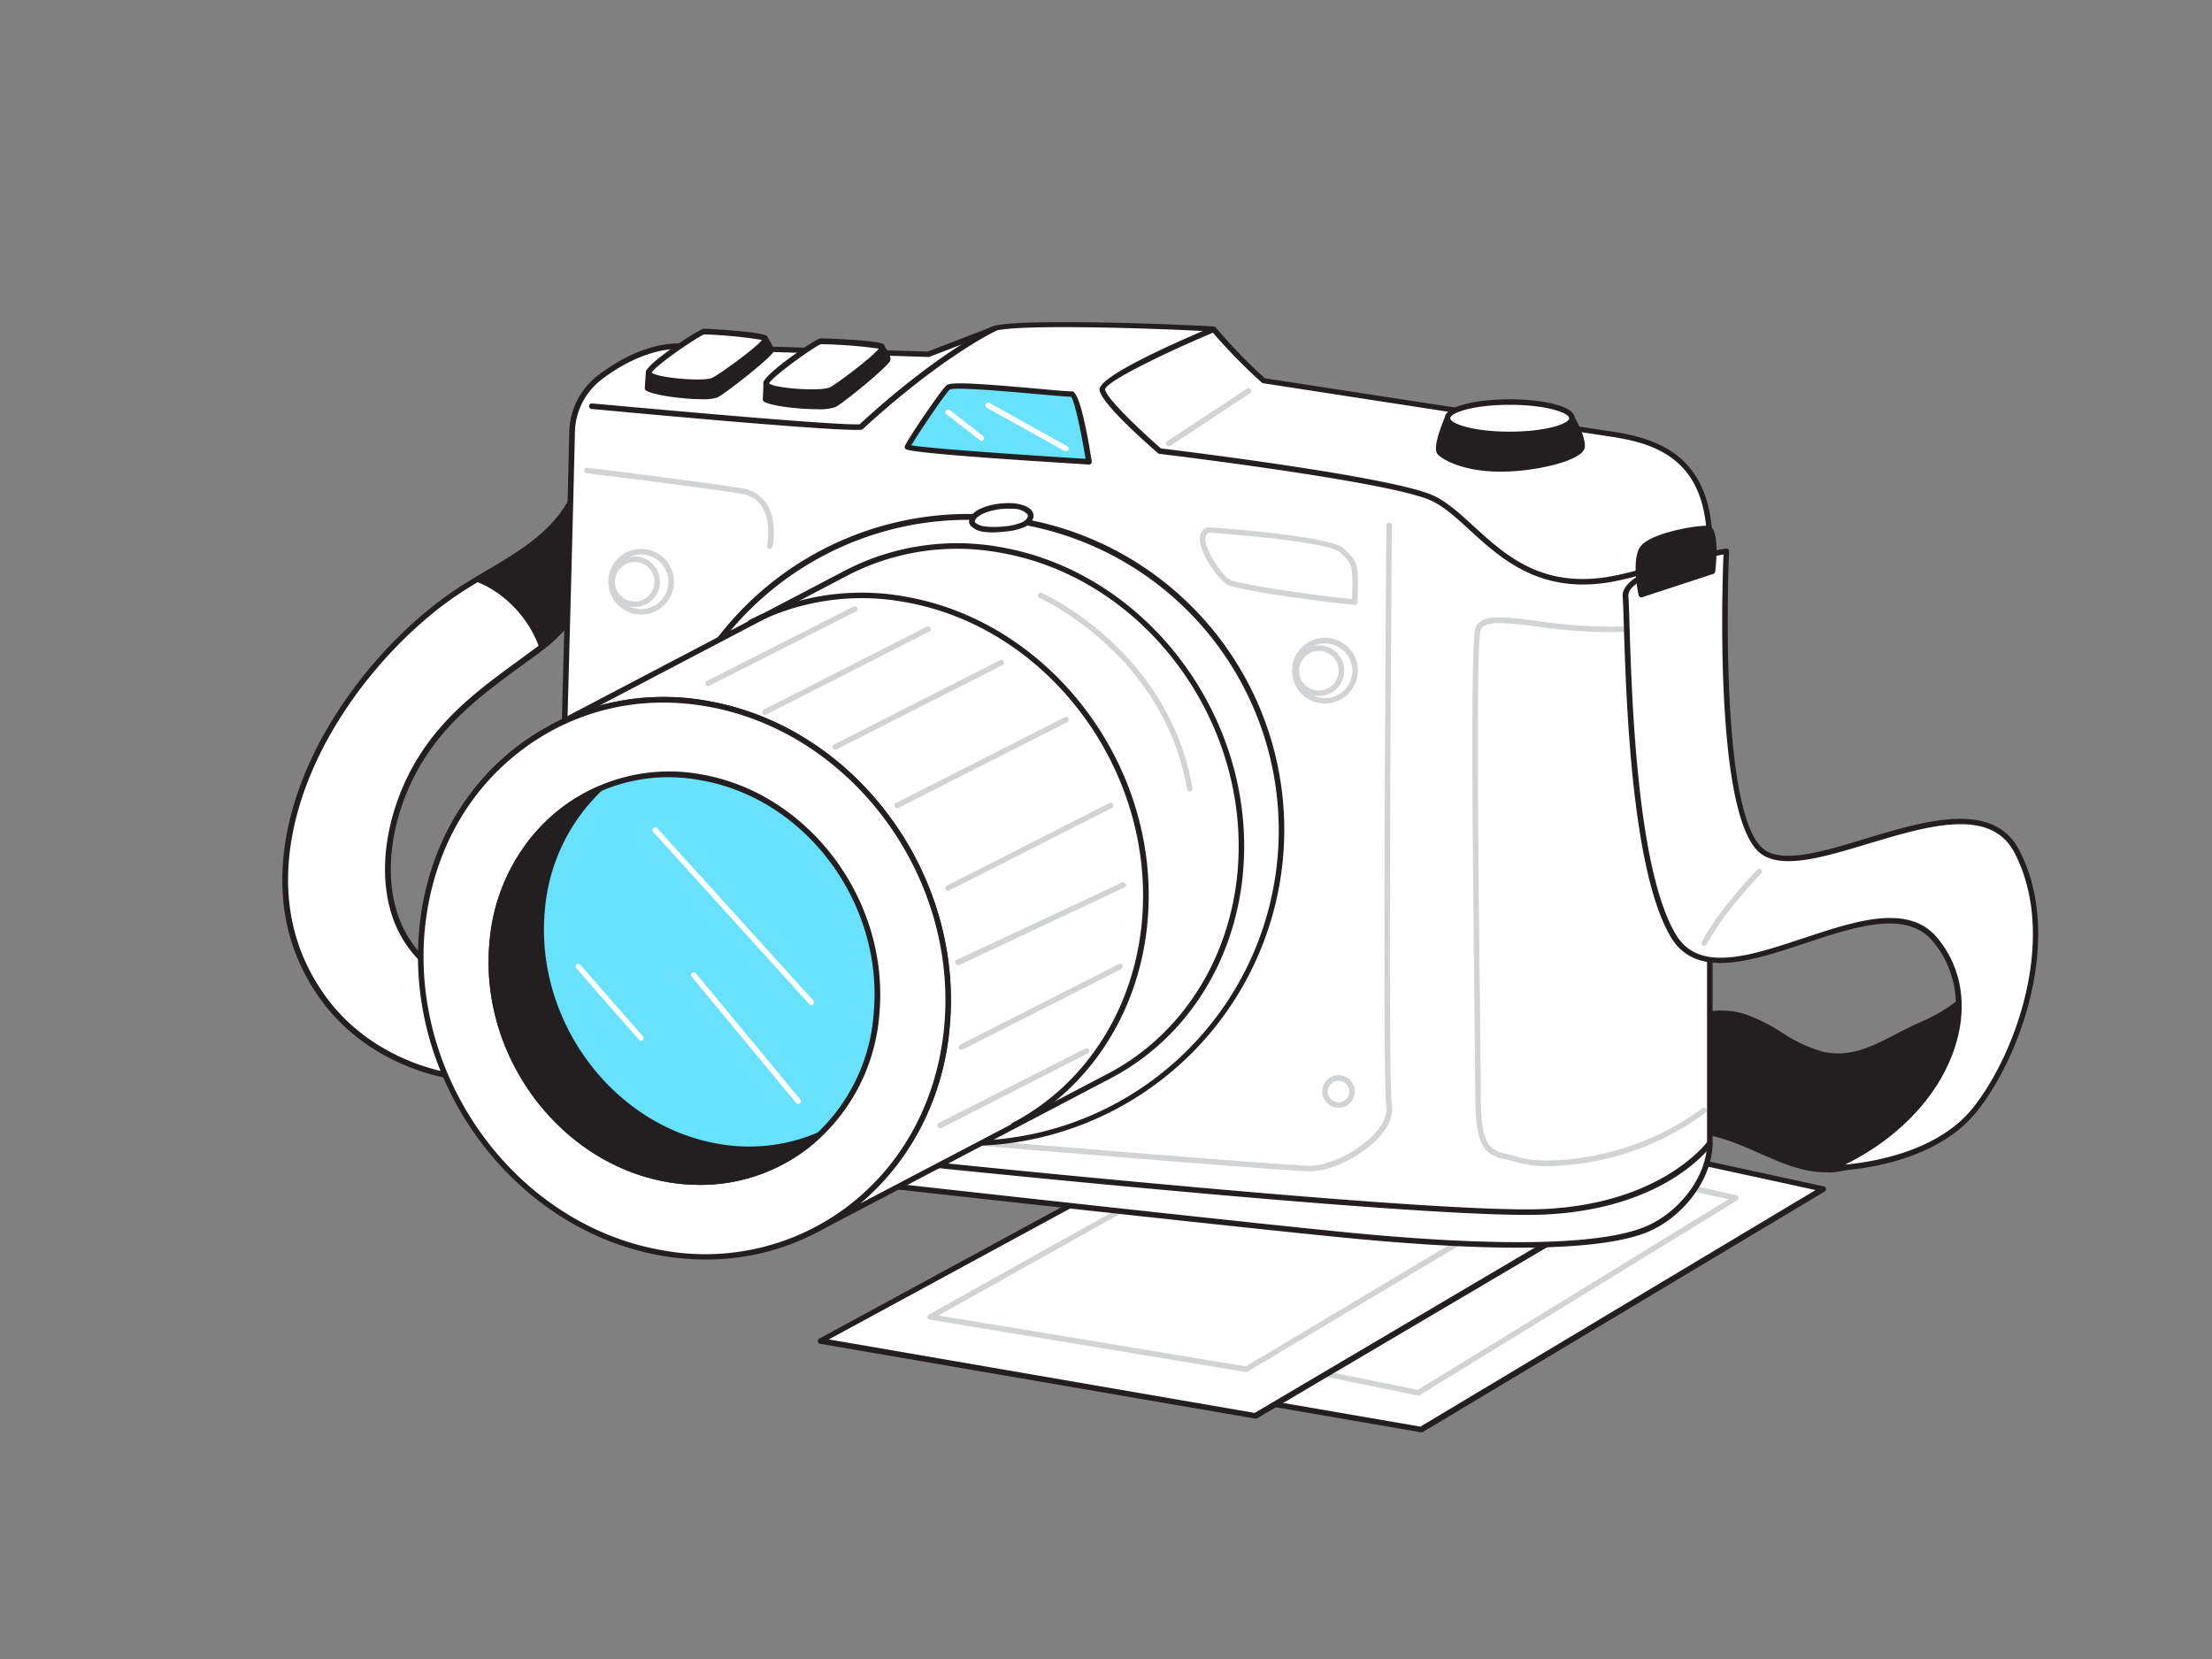 <svg xmlns="http://www.w3.org/2000/svg" viewBox="0 0 400 300"><rect x="0" y="0" width="400" height="300" fill="#808080" stroke="none"/><g id="_207_camera_flatline" data-name="#207_camera_flatline"><polygon points="259.95 199.83 178.37 244.94 257 258.5 329.7 214.98 259.95 199.83" fill="#fff"/><path d="M257,259h-.09l-78.63-13.57a.51.51,0,0,1-.41-.41.5.5,0,0,1,.26-.52l81.58-45.11a.48.48,0,0,1,.35,0l69.74,15.15a.49.49,0,0,1,.39.41.5.5,0,0,1-.23.51l-72.71,43.52A.45.45,0,0,1,257,259Zm-77.15-14.31,77,13.29,71.46-42.78L260,200.36Z" fill="#231f20"/><path d="M256.48,252.35h-.1l-26.62-5.42a.5.5,0,0,1-.39-.59.48.48,0,0,1,.59-.39l26.43,5.38,56.18-34.47-27.47-6.06a.5.5,0,0,1,.22-1L314,216.14a.51.51,0,0,1,.15.92l-57.41,35.22A.48.48,0,0,1,256.48,252.35Z" fill="#d1d3d4"/><polygon points="225.2 200.78 148.37 242.46 227 256.02 294.95 215.93 225.2 200.78" fill="#fff"/><path d="M227,256.52h-.08L148.29,243a.51.51,0,0,1-.41-.41.5.5,0,0,1,.26-.52L225,200.34a.53.53,0,0,1,.35,0l69.74,15.15a.49.49,0,0,1,.39.41.51.51,0,0,1-.24.51l-67.94,40.08A.48.48,0,0,1,227,256.52Zm-77.12-14.31,77,13.29,66.68-39.35-68.31-14.84Z" fill="#231f20"/><path d="M225.39,248.11h-.08l-57.17-9.47a.49.49,0,0,1-.41-.4.5.5,0,0,1,.25-.53l62-34.67a.53.53,0,0,1,.39,0l46.58,13.43a.5.5,0,0,1,.11.91L225.65,248A.59.59,0,0,1,225.39,248.11Zm-55.68-10.23,55.58,9.2,50.23-30L230.25,204Z" fill="#d1d3d4"/><path d="M114.22,84.89a41.31,41.31,0,0,1-2.63,11.31c-3.13,7.73-6.92,15.59-13.6,20.75-.14.12-.29.24-.43.34-7.57,5.63-15,10.4-20.46,18.33a40.67,40.67,0,0,0-3.44,6.11c-5.79,12.69-5.6,29.21,8.66,35.82,2.2,1,17.74.87,17.74-3.58.12,6.4.22,12.8.34,19.21-14.47,5.28-32.23.15-41.44-12-18.66-24.56,1.3-58.83,23.13-73.79,1.38-1,2.82-1.83,4.27-2.71,6.13-3.68,12.58-7,16.3-13,3.19-5.1,3.85-11.34,4.36-17.33,0,.8,5.31,3.41,6,4.14C115.53,81.17,114.7,81.18,114.22,84.89Z" fill="#fff"/><path d="M88.46,195.73c-11.47,0-23-5.2-29.9-14.22-6.39-8.41-8.72-18.34-6.92-29.5,3.06-18.9,17.35-36.22,30.17-45,1.44-1,2.92-1.89,4.29-2.71l2-1.16C93.42,100,99,96.67,102.24,91.42c3-4.83,3.73-10.61,4.28-17.1a.54.54,0,0,1,.52-.46.5.5,0,0,1,.48.5A23.64,23.64,0,0,0,111,76.58a14.91,14.91,0,0,1,2.43,1.58c2.06,2.19,2,2.82,1.65,4.88-.09.51-.21,1.13-.31,1.91h0a41.47,41.47,0,0,1-2.67,11.44c-3.15,7.8-7,15.74-13.75,21-.14.12-.3.25-.45.36-1,.78-2.1,1.54-3.14,2.3-6.45,4.71-12.53,9.15-17.2,15.9a40.45,40.45,0,0,0-3.4,6c-5.67,12.43-5.45,28.73,8.42,35.16,1.57.72,12.14.87,15.9-1.54A2,2,0,0,0,99.56,174a.5.5,0,0,1,.5-.5h0a.49.49,0,0,1,.5.49l.34,19.21a.52.52,0,0,1-.33.48A35.45,35.45,0,0,1,88.46,195.73Zm19-120.19c-.56,6.17-1.37,11.68-4.34,16.41-3.39,5.46-9,8.8-14.52,12l-1.94,1.15c-1.36.82-2.82,1.71-4.25,2.69-12.64,8.66-26.73,25.73-29.74,44.34-1.76,10.88.51,20.55,6.73,28.74,9,11.83,26.35,16.92,40.53,11.92l-.29-16.9a4.49,4.49,0,0,1-.63.47C95,179,84.14,178.94,82.11,178c-14.49-6.72-14.77-23.62-8.91-36.49a40.63,40.63,0,0,1,3.49-6.18c4.76-6.9,10.91-11.39,17.43-16.14l3.14-2.31.41-.32c6.58-5.08,10.35-12.88,13.46-20.56a40.4,40.4,0,0,0,2.59-11.18h0c.11-.81.23-1.45.33-2,.35-1.82.4-2.1-1.4-4a19.4,19.4,0,0,0-2.2-1.4A33.89,33.89,0,0,1,107.42,75.54Z" fill="#231f20"/><path d="M114.22,84.89a41.31,41.31,0,0,1-2.63,11.31c-3.13,7.73-6.92,15.59-13.6,20.75a21.19,21.19,0,0,0-7.31-9.83,19.52,19.52,0,0,0-4.32-2.41c6.13-3.68,12.58-7,16.3-13,3.19-5.1,3.85-11.34,4.36-17.33,0,.8,5.31,3.41,6,4.14C115.53,81.17,114.7,81.18,114.22,84.89Z" fill="#231f20"/><path d="M98,117.45l-.14,0a.49.49,0,0,1-.32-.31,20.7,20.7,0,0,0-7.15-9.6,18.32,18.32,0,0,0-4.2-2.34.49.49,0,0,1-.31-.43.47.47,0,0,1,.24-.46l1.94-1.16C93.42,100,99,96.67,102.24,91.43c3-4.84,3.73-10.61,4.28-17.11a.49.49,0,0,1,.52-.46.5.5,0,0,1,.47.5A24.49,24.49,0,0,0,111,76.58a14.91,14.91,0,0,1,2.43,1.58c2.06,2.19,2,2.82,1.65,4.88-.1.51-.21,1.13-.32,1.91a41.11,41.11,0,0,1-2.66,11.44c-3.15,7.8-7,15.74-13.75,21A.51.51,0,0,1,98,117.45ZM87.46,104.64A19.83,19.83,0,0,1,91,106.71a21.84,21.84,0,0,1,7.25,9.42c6.23-5.07,9.89-12.65,12.91-20.12a40.77,40.77,0,0,0,2.6-11.18h0c.1-.81.22-1.45.32-2,.35-1.82.4-2.1-1.4-4a19.4,19.4,0,0,0-2.2-1.4,35.5,35.5,0,0,1-3-1.91c-.55,6.17-1.36,11.68-4.33,16.42-3.39,5.45-9,8.8-14.52,12Z" fill="#231f20"/><path d="M331,211.48c-4.77.27-9.21-1.86-13.71-3.86-4.86-2.16-10.18-4.11-15.22-2.61-3.23,1-6.69,4-10.16,3.39-3.23-.55-7.33-3-9.89-5.23l1.17-6.51c.36-2.07.94-4.2,1.12-6.29.1-1.21-.35-2.48-.19-3.64.35-2.56,1.63-1.92,3.23-1.18A17.94,17.94,0,0,0,292,187a18.41,18.41,0,0,0,9.13-.73c2.12-.73,4.12-1.85,6.27-2.46a14,14,0,0,1,7.75,0c5.08,1.47,9.26,5.73,14.4,6.89,6.91,1.55,12.1-2.91,18.15-5.48a28.39,28.39,0,0,0,9.92-7c-.36.4-.32,2.73-.4,3.29a58.42,58.42,0,0,1-1.88,8.1c-2.23,7.16-6,14-12,18-3.22,2.15-6.51,2.79-10.13,3.56A14.43,14.43,0,0,1,331,211.48Z" fill="#231f20"/><path d="M330.22,212c-4.3,0-8.38-1.82-12.33-3.58l-.77-.34c-4.57-2-9.87-4.08-14.87-2.59a21,21,0,0,0-3.37,1.49c-2.26,1.14-4.59,2.33-7,1.91-3.47-.59-7.69-3.19-10.13-5.35a.5.5,0,0,1-.17-.46l1.17-6.51c.12-.69.26-1.39.41-2.09a35.6,35.6,0,0,0,.7-4.15,7.91,7.91,0,0,0-.1-1.66,7.52,7.52,0,0,1-.08-2c.15-1.11.48-1.77,1.05-2.08.8-.44,1.77,0,2.8.48a18.16,18.16,0,0,0,13.44.7c.9-.31,1.8-.7,2.68-1.08a27.63,27.63,0,0,1,3.62-1.39,14.52,14.52,0,0,1,8,0,30.43,30.43,0,0,1,6.94,3.41,26.44,26.44,0,0,0,7.43,3.47c5,1.12,9-1,13.34-3.25,1.46-.76,3-1.54,4.51-2.2a28,28,0,0,0,9.74-6.84.48.48,0,0,1,.7,0,.49.49,0,0,1,0,.7,9.65,9.65,0,0,0-.22,2.1c0,.41,0,.76-.06.94a58,58,0,0,1-1.9,8.16c-1.81,5.85-5.41,13.77-12.22,18.3-3.18,2.12-6.44,2.81-9.9,3.55l-.41.08a13.66,13.66,0,0,1-2.21.3h0Zm.82-.52h0ZM305.89,204c4.05,0,8.06,1.6,11.64,3.19l.76.34c4.29,1.91,8.35,3.73,12.72,3.47h0a13,13,0,0,0,2.07-.27l.41-.09c3.5-.74,6.52-1.38,9.55-3.39,6.57-4.38,10-12.08,11.82-17.77a56.12,56.12,0,0,0,1.86-8c0-.15,0-.46.06-.82s0-.59,0-.84a29.42,29.42,0,0,1-8.92,5.87c-1.52.65-3,1.42-4.43,2.17-4.27,2.24-8.69,4.54-14,3.34a26.74,26.74,0,0,1-7.72-3.59,29.24,29.24,0,0,0-6.71-3.3,13.46,13.46,0,0,0-7.47,0,28.15,28.15,0,0,0-3.51,1.34c-.89.39-1.81.79-2.74,1.11a18.83,18.83,0,0,1-9.37.75,18.29,18.29,0,0,1-4.74-1.45c-.84-.38-1.62-.75-2-.55-.17.1-.41.41-.54,1.35a7,7,0,0,0,.09,1.74,9,9,0,0,1,.1,1.87,34.44,34.44,0,0,1-.72,4.28c-.14.69-.28,1.37-.4,2.05L282.6,203c2.37,2,6.25,4.39,9.44,4.93,2.09.36,4.28-.75,6.39-1.82a21.68,21.68,0,0,1,3.53-1.55A13.68,13.68,0,0,1,305.89,204Z" fill="#231f20"/><path d="M103.43,78.28c-.56,26.36-3.45,129.35-3.45,129.35s113.84,12.82,143.71,15.73c27.21,2.65,45.76,2.31,53.89-1,6.73-2.73,11.61-9.73,11.61-15.66v-108c0-16.22-9.94-19-17.74-20.2s-62.95-9.67-62.95-9.67a95.17,95.17,0,0,1-9-9.32c-4.69-.39-35.94-1.61-39.84,0s-11.82,4.56-11.82,4.56l-44-1.41s-6.48-1.1-15.29,5.57A12.93,12.93,0,0,0,103.43,78.28Z" fill="#fff"/><path d="M274.6,225.62c-8.54,0-18.92-.59-31-1.76C214.11,221,101.06,208.25,99.92,208.12a.49.49,0,0,1-.44-.51c0-1,2.9-103.29,3.45-129.35a13.35,13.35,0,0,1,5.25-10.42c8.88-6.72,15.4-5.71,15.68-5.66l43.86,1.4c.91-.34,8.09-3.08,11.72-4.53,4.09-1.63,35.94-.32,40.07,0a.52.52,0,0,1,.35.18,93.52,93.52,0,0,0,8.87,9.17c3.17.49,55.28,8.52,62.79,9.64,9,1.35,18.17,4.86,18.17,20.7v108c0,6.33-5.24,13.41-11.92,16.12C293.2,224.69,285.36,225.62,274.6,225.62ZM100.49,207.18c7.92.89,114.68,12.9,143.24,15.69,27.06,2.63,45.62,2.3,53.66-1,6.33-2.56,11.3-9.24,11.3-15.19v-108c0-15-8.32-18.36-17.32-19.71-7.71-1.15-62.39-9.58-62.94-9.67a.48.48,0,0,1-.26-.12,99,99,0,0,1-9-9.21c-5.69-.44-35.71-1.54-39.4-.07C176,61.53,168.06,64.52,168,64.55a.58.58,0,0,1-.19,0l-44-1.41c-.13,0-6.47-1-15,5.47a12.35,12.35,0,0,0-4.85,9.65C103.4,103.45,100.7,199.66,100.49,207.18Zm2.94-128.9h0Z" fill="#231f20"/><path d="M237,211.81h-.09c-5.56-.06-76-6-79-6.24a.49.49,0,0,1-.45-.54.5.5,0,0,1,.54-.45c.73.06,73.37,6.17,78.9,6.23,3.47,0,9-2.75,11.86-6,1-1.17,2.2-3,1.93-4.83-.77-5.44,0-101,0-105a.52.52,0,0,1,.5-.5.5.5,0,0,1,.5.51c0,1-.77,99.53,0,104.9.26,1.77-.49,3.72-2.17,5.63C246.47,208.93,240.76,211.81,237,211.81Z" fill="#d1d3d4"/><path d="M276,219.69c-25.33,0-109.11-8.75-110-8.84a.5.5,0,0,1-.45-.55.49.49,0,0,1,.55-.45c.93.1,92.92,9.7,113.1,8.78,21.41-1,29.49-12.09,29.57-12.2a.49.49,0,0,1,.69-.12.5.5,0,0,1,.13.69c-.34.48-8.4,11.62-30.34,12.63C278.32,219.67,277.23,219.69,276,219.69Z" fill="#231f20"/><circle cx="175.1" cy="150.09" r="56.63" fill="#fff"/><path d="M175.1,207.22a57.14,57.14,0,1,1,57.14-57.14A57.2,57.2,0,0,1,175.1,207.22ZM175.1,94a56.14,56.14,0,1,0,56.14,56.13A56.19,56.19,0,0,0,175.1,94Z" fill="#231f20"/><path d="M153,103.64a43.53,43.53,0,0,1,28.17-4.14c26.23,4.72,45.52,30.76,43.11,58.16-1.48,16.75-10.73,30.13-23.69,36.92l-53,27.8c13-6.8,22.21-20.18,23.69-36.92,2.41-27.4-16.88-53.44-43.11-58.17A43.66,43.66,0,0,0,100,131.43Z" fill="#fff"/><path d="M147.57,222.88a.5.5,0,0,1-.24-.95c13.27-7,22-20.6,23.43-36.52,2.39-27.1-16.76-52.95-42.7-57.62a43,43,0,0,0-27.85,4.09h0a.5.5,0,0,1-.46-.89l53-27.79A44,44,0,0,1,181.27,99c26.43,4.77,45.95,31.1,43.51,58.7C223.35,174,214.39,187.91,200.83,195l-53,27.8A.46.46,0,0,1,147.57,222.88Zm-27.63-96.83a46.92,46.92,0,0,1,8.3.75c26.43,4.76,45.95,31.09,43.51,58.7a47.14,47.14,0,0,1-16.25,32.16l44.86-23.52c13.27-6.95,22-20.61,23.43-36.52,2.39-27.11-16.76-53-42.7-57.63a43,43,0,0,0-27.85,4.09L108.4,127.59A43.69,43.69,0,0,1,119.94,126.05ZM153,103.64h0Z" fill="#231f20"/><path d="M183.31,204a.51.51,0,0,1-.45-.27.5.5,0,0,1,.22-.67c13.26-6.95,22-20.61,23.42-36.52,2.39-27.11-16.76-53-42.7-57.63A43.08,43.08,0,0,0,136,113a.5.5,0,1,1-.46-.88A44,44,0,0,1,164,107.94c26.43,4.76,46,31.09,43.51,58.7-1.43,16.25-10.39,30.2-24,37.31A.46.46,0,0,1,183.31,204Z" fill="#231f20"/><path d="M128.15,127.29c-26.22-4.72-49.44,13.67-51.86,41.07s16.88,53.44,43.1,58.16,49.45-13.67,51.87-41.06S154.38,132,128.15,127.29Z" fill="#fff"/><path d="M127.6,227.76a47,47,0,0,1-8.3-.75c-26.43-4.76-45.95-31.09-43.51-58.7,1.21-13.69,7.53-25.55,17.79-33.39a43.69,43.69,0,0,1,34.66-8.12c26.43,4.76,45.95,31.09,43.51,58.7-1.2,13.69-7.52,25.55-17.78,33.39A43.12,43.12,0,0,1,127.6,227.76ZM120,127.05a42.09,42.09,0,0,0-25.76,8.67C84.15,143.38,78,155,76.79,168.4c-2.39,27.1,16.76,53,42.69,57.63a42.63,42.63,0,0,0,33.88-7.94c10-7.66,16.21-19.27,17.4-32.68,2.39-27.1-16.76-52.95-42.7-57.62h0A45.82,45.82,0,0,0,120,127.05Z" fill="#231f20"/><path d="M127,140.59c-19.2-3.46-36.2,10-38,30.06s12.36,39.12,31.55,42.58,36.2-10,38-30.06S146.18,144,127,140.59Z" fill="#68e1fd"/><path d="M126.57,214.27a35.09,35.09,0,0,1-6.09-.55c-19.42-3.5-33.76-22.84-32-43.12a34.11,34.11,0,0,1,13.08-24.53,32.11,32.11,0,0,1,25.47-6h0c19.42,3.5,33.76,22.84,32,43.12A34.14,34.14,0,0,1,146,207.75,31.76,31.76,0,0,1,126.57,214.27ZM121,140.54a30.72,30.72,0,0,0-18.78,6.32,33.13,33.13,0,0,0-12.68,23.83c-1.75,19.78,12.22,38.64,31.14,42.05a31.13,31.13,0,0,0,24.7-5.78A33.12,33.12,0,0,0,158,183.12c1.75-19.78-12.23-38.64-31.15-42A33.26,33.26,0,0,0,121,140.54Z" fill="#231f20"/><path d="M120.56,213.23a31.56,31.56,0,0,0,27.52-7.93,32,32,0,0,1-18.52,2C110.37,203.86,96.25,184.8,98,164.74a34.06,34.06,0,0,1,10.46-22.13c-10.58,4.57-18.3,14.88-19.46,28C87.24,190.7,101.37,209.77,120.56,213.23Z" fill="#231f20"/><path d="M126.53,214.26a34.73,34.73,0,0,1-6.06-.54h0c-19.41-3.51-33.75-22.85-31.95-43.12,1.13-13,8.52-23.6,19.75-28.44a.5.5,0,0,1,.54.82,33.72,33.72,0,0,0-10.3,21.81c-1.74,19.77,12.23,38.63,31.14,42a31.56,31.56,0,0,0,18.23-2,.49.49,0,0,1,.61.18.5.5,0,0,1-.07.64A31.79,31.79,0,0,1,126.53,214.26Zm-5.88-1.52a31.19,31.19,0,0,0,24.94-6,32.8,32.8,0,0,1-16.11,1c-19.41-3.5-33.75-22.84-32-43.11a35.06,35.06,0,0,1,8.6-20.39c-9.45,5.13-15.6,14.8-16.61,26.38-1.75,19.77,12.22,38.63,31.14,42.05Z" fill="#231f20"/><path d="M162.24,146.16a.5.5,0,0,1-.23-.95l30.55-15.52a.49.49,0,0,1,.67.22.49.49,0,0,1-.22.67L162.46,146.1A.46.46,0,0,1,162.24,146.16Z" fill="#d1d3d4"/><path d="M151.06,135.56a.51.51,0,0,1-.45-.27.5.5,0,0,1,.22-.67l30-15.24a.49.49,0,0,1,.67.22.49.49,0,0,1-.22.67l-30,15.24A.48.48,0,0,1,151.06,135.56Z" fill="#d1d3d4"/><path d="M138.35,129.27a.49.49,0,0,1-.44-.27.51.51,0,0,1,.21-.68l29.46-15a.49.49,0,0,1,.67.22.49.49,0,0,1-.22.67l-29.45,15A.49.49,0,0,1,138.35,129.27Z" fill="#d1d3d4"/><path d="M128.06,124.08a.47.47,0,0,1-.44-.27.5.5,0,0,1,.21-.67l26.5-13.46a.49.49,0,0,1,.67.22.5.5,0,0,1-.21.67L128.29,124A.48.48,0,0,1,128.06,124.08Z" fill="#d1d3d4"/><path d="M171.46,161.09a.49.49,0,0,1-.44-.27.49.49,0,0,1,.21-.67l29.4-14.94a.49.49,0,0,1,.67.22.5.5,0,0,1-.21.67L171.69,161A.64.64,0,0,1,171.46,161.09Z" fill="#d1d3d4"/><path d="M173.24,174.51a.5.5,0,0,1-.22-.95l29.93-14a.5.5,0,0,1,.42.9l-29.92,14.05A.52.52,0,0,1,173.24,174.51Z" fill="#d1d3d4"/><path d="M173.87,189.85a.5.5,0,0,1-.22-.95l28.65-14.56a.5.5,0,0,1,.67.22.49.49,0,0,1-.22.67L174.1,189.79A.46.46,0,0,1,173.87,189.85Z" fill="#d1d3d4"/><path d="M170,204a.49.49,0,0,1-.44-.27.49.49,0,0,1,.21-.67l26.5-13.47a.5.5,0,0,1,.67.22.49.49,0,0,1-.21.67L170.19,204A.64.64,0,0,1,170,204Z" fill="#d1d3d4"/><path d="M146.71,181.75a.54.54,0,0,1-.37-.16L118.1,150.42a.5.5,0,0,1,.74-.67l28.24,31.17a.49.49,0,0,1,0,.7A.5.5,0,0,1,146.71,181.75Z" fill="#fff"/><path d="M144.33,199.62a.49.49,0,0,1-.38-.18l-18.88-22.82a.5.5,0,0,1,.07-.7.5.5,0,0,1,.7.07l18.87,22.82a.49.49,0,0,1-.06.7A.48.48,0,0,1,144.33,199.62Z" fill="#fff"/><path d="M115.92,188.21a.48.48,0,0,1-.38-.17l-11.31-12.92a.51.51,0,0,1,0-.71.51.51,0,0,1,.71.05l11.31,12.93a.5.5,0,0,1,0,.7A.52.52,0,0,1,115.92,188.21Z" fill="#fff"/><path d="M215.14,143.11a.49.49,0,0,1-.49-.41c-4.2-24.44-26.43-34.45-26.65-34.55a.5.5,0,0,1,.4-.92c.23.1,22.94,10.32,27.23,35.3a.5.5,0,0,1-.41.58Z" fill="#d1d3d4"/><path d="M286.28,105.7c-9.75,0-15.65-5.4-20.54-9.88-2.46-2.25-4.78-4.37-7.19-5.4-8-3.44-48.48-8.3-48.89-8.35a.57.57,0,0,1-.26-.12c-1.72-1.49-10.3-9-10.56-11.45s14.2-8.78,20.43-11.39a.5.5,0,0,1,.66.27.49.49,0,0,1-.27.65c-9.41,3.94-19.66,9-19.83,10.38.17,1.53,6.24,7.32,10.11,10.68,3.14.38,41,5,49,8.41,2.57,1.1,4.95,3.28,7.47,5.59,5.94,5.43,12.68,11.6,25.61,9,13.5-2.69,16.23-8.65,16.26-8.71a.5.5,0,0,1,.65-.26.51.51,0,0,1,.27.65c-.12.26-2.89,6.49-17,9.3A29.83,29.83,0,0,1,286.28,105.7Z" fill="#231f20"/><path d="M284.27,75.63s2.09,3.59,1.79,5.25-7.28,3.8-14.24,3.91c-6.73.1-10.73-2.05-11.51-3s1.45-6.13,1.45-6.13Z" fill="#231f20"/><path d="M271.35,85.29c-6.68,0-10.57-2.15-11.43-3.22s.67-5,1.38-6.64a.51.51,0,0,1,.46-.3h22.51a.48.48,0,0,1,.43.25c.22.38,2.17,3.8,1.86,5.59-.41,2.27-8.39,4.22-14.73,4.32Zm-9.26-9.17c-1,2.48-1.69,4.93-1.39,5.33.63.79,4.44,3,11.11,2.84,7.48-.11,13.57-2.39,13.76-3.49s-1-3.56-1.59-4.68Z" fill="#231f20"/><ellipse cx="273.01" cy="75.63" rx="11.26" ry="2.93" fill="#fff"/><path d="M273,79.06c-5.84,0-11.75-1.18-11.75-3.43S267.17,72.2,273,72.2s11.76,1.18,11.76,3.43S278.85,79.06,273,79.06Zm0-5.86c-6.56,0-10.75,1.44-10.75,2.43s4.19,2.43,10.75,2.43,10.76-1.44,10.76-2.43S279.58,73.2,273,73.2Z" fill="#231f20"/><path d="M280,210.88a19.26,19.26,0,0,1-5.47-.64c-.68-.21-1.32-.36-1.94-.5-3.93-.92-5.82-1.8-5.82-11.8,0-2.93-.07-9.33-.16-17.44-.37-32.31-.65-64.09.18-66.84s5-2.16,11.38-1.35a90.06,90.06,0,0,0,14.06,1c12-.34,15.44-6.51,15.48-6.57a.5.5,0,0,1,.67-.21.51.51,0,0,1,.21.68c-.15.27-3.7,6.75-16.33,7.1a91.76,91.76,0,0,1-14.22-1c-5.43-.69-9.72-1.23-10.29.65-.86,2.83-.41,42.71-.14,66.54.09,8.11.16,14.51.16,17.45,0,9.65,1.69,10,5.05,10.82.6.14,1.29.3,2,.53,4.41,1.37,20.17.76,33-8.9a.5.5,0,0,1,.7.1.51.51,0,0,1-.1.7A49.54,49.54,0,0,1,280,210.88Z" fill="#d1d3d4"/><path d="M211.33,80.71a.49.49,0,0,1-.41-.22.5.5,0,0,1,.14-.7l14.43-9.51a.49.49,0,0,1,.69.14.5.5,0,0,1-.14.69l-14.43,9.52A.57.57,0,0,1,211.33,80.71Z" fill="#d1d3d4"/><path d="M154.81,77.74c-7.66,0-46.13-3.63-47.84-3.79a.49.49,0,0,1-.45-.54.5.5,0,0,1,.54-.45c.44,0,42.92,4,48.38,3.77,14.13-13,23.88-17.62,24-17.66a.5.5,0,1,1,.43.9c-.1,0-9.77,4.69-23.85,17.62a.54.54,0,0,1-.3.13Z" fill="#231f20"/><path d="M159.4,62.67s1.3,1.74,1.11,2.33-8.09,7.4-9.71,8.15-10.71,0-12.37-1l.13-2.93Z" fill="#231f20"/><path d="M147.81,74c-3.44,0-8.36-.59-9.64-1.36a.5.5,0,0,1-.23-.45l.13-2.93a.48.48,0,0,1,.34-.45l20.84-6.57a.51.51,0,0,1,.55.18c.54.73,1.42,2.05,1.19,2.78-.31,1-8.61,7.82-10,8.45A9.79,9.79,0,0,1,147.81,74Zm-8.87-2.09c2.07.86,10.23,1.48,11.65.84,1.58-.73,9-7.23,9.48-7.91a6.66,6.66,0,0,0-.86-1.54L139,69.6Z" fill="#231f20"/><path d="M159.4,62.67c1.11.61-8,7.28-9.14,7.82-1.85.91-12.22.24-11.7-1.26s9.23-7.49,9.84-7.52S158.3,62.06,159.4,62.67Z" fill="#fff"/><path d="M146.59,71.4c-3.2,0-7.22-.49-8.2-1.36a.86.86,0,0,1-.3-1c.6-1.73,9.42-7.81,10.28-7.86.42,0,10,.31,11.27,1h0a.67.67,0,0,1,.35.62c0,1.65-8.78,7.73-9.51,8.09A11.27,11.27,0,0,1,146.59,71.4Zm-7.52-2.09c.94.93,9.39,1.51,11,.73,1.22-.6,7.86-5.6,8.84-7a86.77,86.77,0,0,0-10.45-.8C147.43,62.53,139.78,68,139.07,69.31Z" fill="#231f20"/><path d="M138.3,61.14s1.26,1.76,1.06,2.35-8.24,7.24-9.88,7.95-10.7-.2-12.34-1.24l.19-2.93Z" fill="#231f20"/><path d="M127,72.19c-3.44,0-8.84-.72-10.17-1.57a.5.5,0,0,1-.23-.45l.19-2.93a.52.52,0,0,1,.36-.45l21-6.13a.49.49,0,0,1,.54.19c.53.73,1.38,2.08,1.14,2.8-.33.95-8.77,7.64-10.16,8.25A8.12,8.12,0,0,1,127,72.19Zm-9.38-2.28c2,.91,10.2,1.69,11.62,1.07,1.6-.69,9.2-7,9.64-7.71a6.47,6.47,0,0,0-.83-1.55L117.8,67.65Z" fill="#231f20"/><path d="M138.3,61.14c1.09.63-8.18,7.11-9.3,7.63-1.86.87-12.22,0-11.67-1.5s9.37-7.29,10-7.32S137.21,60.5,138.3,61.14Z" fill="#fff"/><path d="M125.91,69.61c-3.28,0-7.74-.59-8.77-1.53a.88.88,0,0,1-.28-1c.64-1.71,9.57-7.61,10.44-7.65.44,0,10,.52,11.25,1.26a.68.68,0,0,1,.34.62c-.08,1.65-8.94,7.55-9.68,7.89A9.47,9.47,0,0,1,125.91,69.61Zm-8.07-2.24c.92.94,9.35,1.7,10.95.95,1.23-.58,8-5.45,9-6.85a83,83,0,0,0-10.43-1C126.34,60.75,118.57,66.05,117.84,67.37Zm20.21-5.8h0Z" fill="#231f20"/><path d="M139.2,99.26h-.1a.52.52,0,0,1-.39-.6s.9-4.36-1-7.14a5.38,5.38,0,0,0-3.7-2.23c-6.88-1.15-27.7-3.68-27.91-3.7a.5.5,0,0,1-.43-.56.49.49,0,0,1,.55-.43c.21,0,21.05,2.55,28,3.71A6.29,6.29,0,0,1,138.56,91c2.12,3.13,1.17,7.72,1.13,7.91A.5.5,0,0,1,139.2,99.26Z" fill="#d1d3d4"/><path d="M196.89,83.52s-1.95-12.43-3.12-12.26-21.21-2.18-22.31-1.2-7.2,10.11-7.4,10.78S196.89,83.52,196.89,83.52Z" fill="#68e1fd"/><path d="M196.89,84h0c-32.57-2-33-2.63-33.2-2.87a.56.56,0,0,1-.07-.45c.23-.81,6.4-10,7.54-11,.7-.61,4.41-.47,16.57.62,2.77.25,5.63.51,6,.46s1.66-.23,3.69,12.68a.53.53,0,0,1-.13.42A.51.51,0,0,1,196.89,84Zm-32.11-3.47c3.1.56,19.89,1.72,31.52,2.44-.82-5.09-2-10.45-2.61-11.23-.66,0-2.53-.15-6.07-.47-5.2-.46-14.88-1.33-15.86-.83C170.81,71.29,165.93,78.6,164.78,80.55Z" fill="#231f20"/><path d="M192.79,81.63a.54.54,0,0,1-.25-.06l-14.08-7.83a.5.5,0,0,1-.2-.68.51.51,0,0,1,.68-.19L193,80.7a.49.49,0,0,1,.19.67A.49.49,0,0,1,192.79,81.63Z" fill="#fff"/><path d="M177.51,79.73a.48.48,0,0,1-.3-.11l-6.05-4.68a.5.5,0,0,1-.09-.7.5.5,0,0,1,.7-.08l6,4.67a.5.5,0,0,1,.08.7A.47.47,0,0,1,177.51,79.73Z" fill="#fff"/><path d="M239.61,127.23a5.95,5.95,0,1,1,5.94-5.94A6,6,0,0,1,239.61,127.23Zm0-10.89a4.95,4.95,0,1,0,4.94,5A5,5,0,0,0,239.61,116.34Z" fill="#d1d3d4"/><path d="M238.51,125.86a4.58,4.58,0,1,1,4.57-4.57A4.58,4.58,0,0,1,238.51,125.86Zm0-8.15a3.58,3.58,0,1,0,3.57,3.58A3.58,3.58,0,0,0,238.51,117.71Z" fill="#d1d3d4"/><path d="M115.88,111.14a5.94,5.94,0,1,1,6-5.94A5.95,5.95,0,0,1,115.88,111.14Zm0-10.88a4.94,4.94,0,1,0,5,4.94A5,5,0,0,0,115.88,100.26Z" fill="#d1d3d4"/><path d="M114.78,109.77a4.57,4.57,0,1,1,4.57-4.57A4.58,4.58,0,0,1,114.78,109.77Zm0-8.14a3.57,3.57,0,1,0,3.57,3.57A3.57,3.57,0,0,0,114.78,101.63Z" fill="#d1d3d4"/><path d="M242.06,200.33a2.95,2.95,0,1,1,2.94-2.94A2.95,2.95,0,0,1,242.06,200.33Zm0-4.89a1.95,1.95,0,1,0,1.94,1.95A2,2,0,0,0,242.06,195.44Z" fill="#d1d3d4"/><path d="M183.57,91.56a3.81,3.81,0,0,1,2.68,1.23c.44.73-.18,1.58-1.16,2.06a10.51,10.51,0,0,1-3.48.81,15.4,15.4,0,0,1-3.59,0c-1.19-.17-2.44-.78-2.27-1.54C176.2,92.13,180.9,91.19,183.57,91.56Z" fill="#fff"/><path d="M179.51,96.28a11.67,11.67,0,0,1-1.56-.1,3.86,3.86,0,0,1-2.49-1.2,1.17,1.17,0,0,1-.2-.93c.56-2.5,5.75-3.35,8.38-3h0c.89.12,2.46.48,3.05,1.47a1.5,1.5,0,0,1,.14,1.19,2.79,2.79,0,0,1-1.52,1.57,11,11,0,0,1-3.65.85A20.7,20.7,0,0,1,179.51,96.28Zm2.76-4.3c-2.62,0-5.74,1-6,2.28,0,0,0,.07,0,.15a3,3,0,0,0,1.82.78,14.78,14.78,0,0,0,3.46,0,10.41,10.41,0,0,0,3.31-.76,1.86,1.86,0,0,0,1-1,.49.49,0,0,0-.05-.41,3.41,3.41,0,0,0-2.31-1h0A8.25,8.25,0,0,0,182.27,92Z" fill="#231f20"/><path d="M245,109.39h-.05c-5.85-.54-21.45-2.64-23.19-3.76-1.31-.84-5.08-5.72-4.76-8.51a2,2,0,0,1,1.4-1.77.64.64,0,0,1,.2,0c2.25.16,22.11,1.56,24.41,3.86l.59.57c1.88,1.8,2.11,2.3,1.9,9.16a.46.46,0,0,1-.17.36A.51.51,0,0,1,245,109.39ZM218.63,96.32a1,1,0,0,0-.65.9c-.25,2.2,3.06,6.76,4.31,7.56s14.88,2.84,22.22,3.56c.17-6.17-.06-6.39-1.61-7.88l-.6-.58C240.76,98.34,227.35,96.91,218.63,96.32Z" fill="#d1d3d4"/><path d="M312.19,99.7S293.49,103,294,107.9s.18,47.39,8.72,61.44,37-11.53,47.18.53,1.94,32.52-18.83,41.42c0,0,17.61,0,26.06-10.52s15.41-31.72,7.66-46.71-37.16,6.33-46,0S312.19,99.7,312.19,99.7Z" fill="#fff"/><path d="M331,211.79a.5.5,0,0,1-.2-1c11.45-4.9,20-14,22.29-23.76,1.5-6.35.21-12.34-3.64-16.88-4.77-5.64-14.06-2.56-23.05.43-9.64,3.19-19.61,6.5-24.18-1-7.2-11.84-8.16-43.1-8.58-56.46-.08-2.55-.13-4.39-.21-5.19-.5-5.23,16.68-8.4,18.64-8.74a.5.5,0,0,1,.42.11.54.54,0,0,1,.17.4c0,.48-2.09,47.84,6.39,53.94,3.49,2.5,10.71.33,18.35-2,10.81-3.25,23.07-6.94,27.77,2.14,8.1,15.66.18,37.46-7.72,47.25-8.5,10.55-25.72,10.71-26.45,10.71ZM341.76,166c3.37,0,6.31.94,8.49,3.51,4.05,4.78,5.42,11.09,3.85,17.75-2.25,9.5-9.81,18.08-20.45,23.34,5.18-.48,16.78-2.4,23.05-10.18,7.74-9.6,15.5-30.9,7.61-46.17-4.32-8.34-15.64-4.94-26.59-1.64-7.89,2.37-15.34,4.61-19.22,1.82-8.48-6.09-7.08-48.24-6.84-54.17-7.06,1.31-17.51,4.4-17.2,7.55.08.83.13,2.69.21,5.26.41,13.28,1.37,44.36,8.43,56,4.16,6.84,13.32,3.8,23,.59C331.53,167.87,337.06,166,341.76,166Z" fill="#231f20"/><path d="M308.21,171a.46.46,0,0,1-.23,0,.51.51,0,0,1-.21-.68c3.1-6,9.75-12.77,10-13.05a.49.49,0,0,1,.7,0,.5.5,0,0,1,0,.71c-.07.07-6.83,7-9.87,12.82A.48.48,0,0,1,308.21,171Z" fill="#d1d3d4"/><path d="M297,99.21c1.5-2.25,9.9-3.79,11.76-3.62s.93,7.71.93,7.71l-12.88,4.2S295.49,101.45,297,99.21Z" fill="#231f20"/><path d="M296.79,108a.45.45,0,0,1-.25-.07.51.51,0,0,1-.24-.33c-.05-.25-1.32-6.27.27-8.67h0c1.71-2.57,10.43-4,12.21-3.84a1.25,1.25,0,0,1,.86.48c1.25,1.55.6,7.16.52,7.8a.5.5,0,0,1-.34.41L296.94,108Zm.61-8.52c-1,1.54-.58,5.44-.23,7.37l12-3.92c.25-2.27.36-5.85-.35-6.73-.09-.11-.15-.12-.17-.12-1.76-.17-10,1.4-11.29,3.4Z" fill="#231f20"/></g></svg>